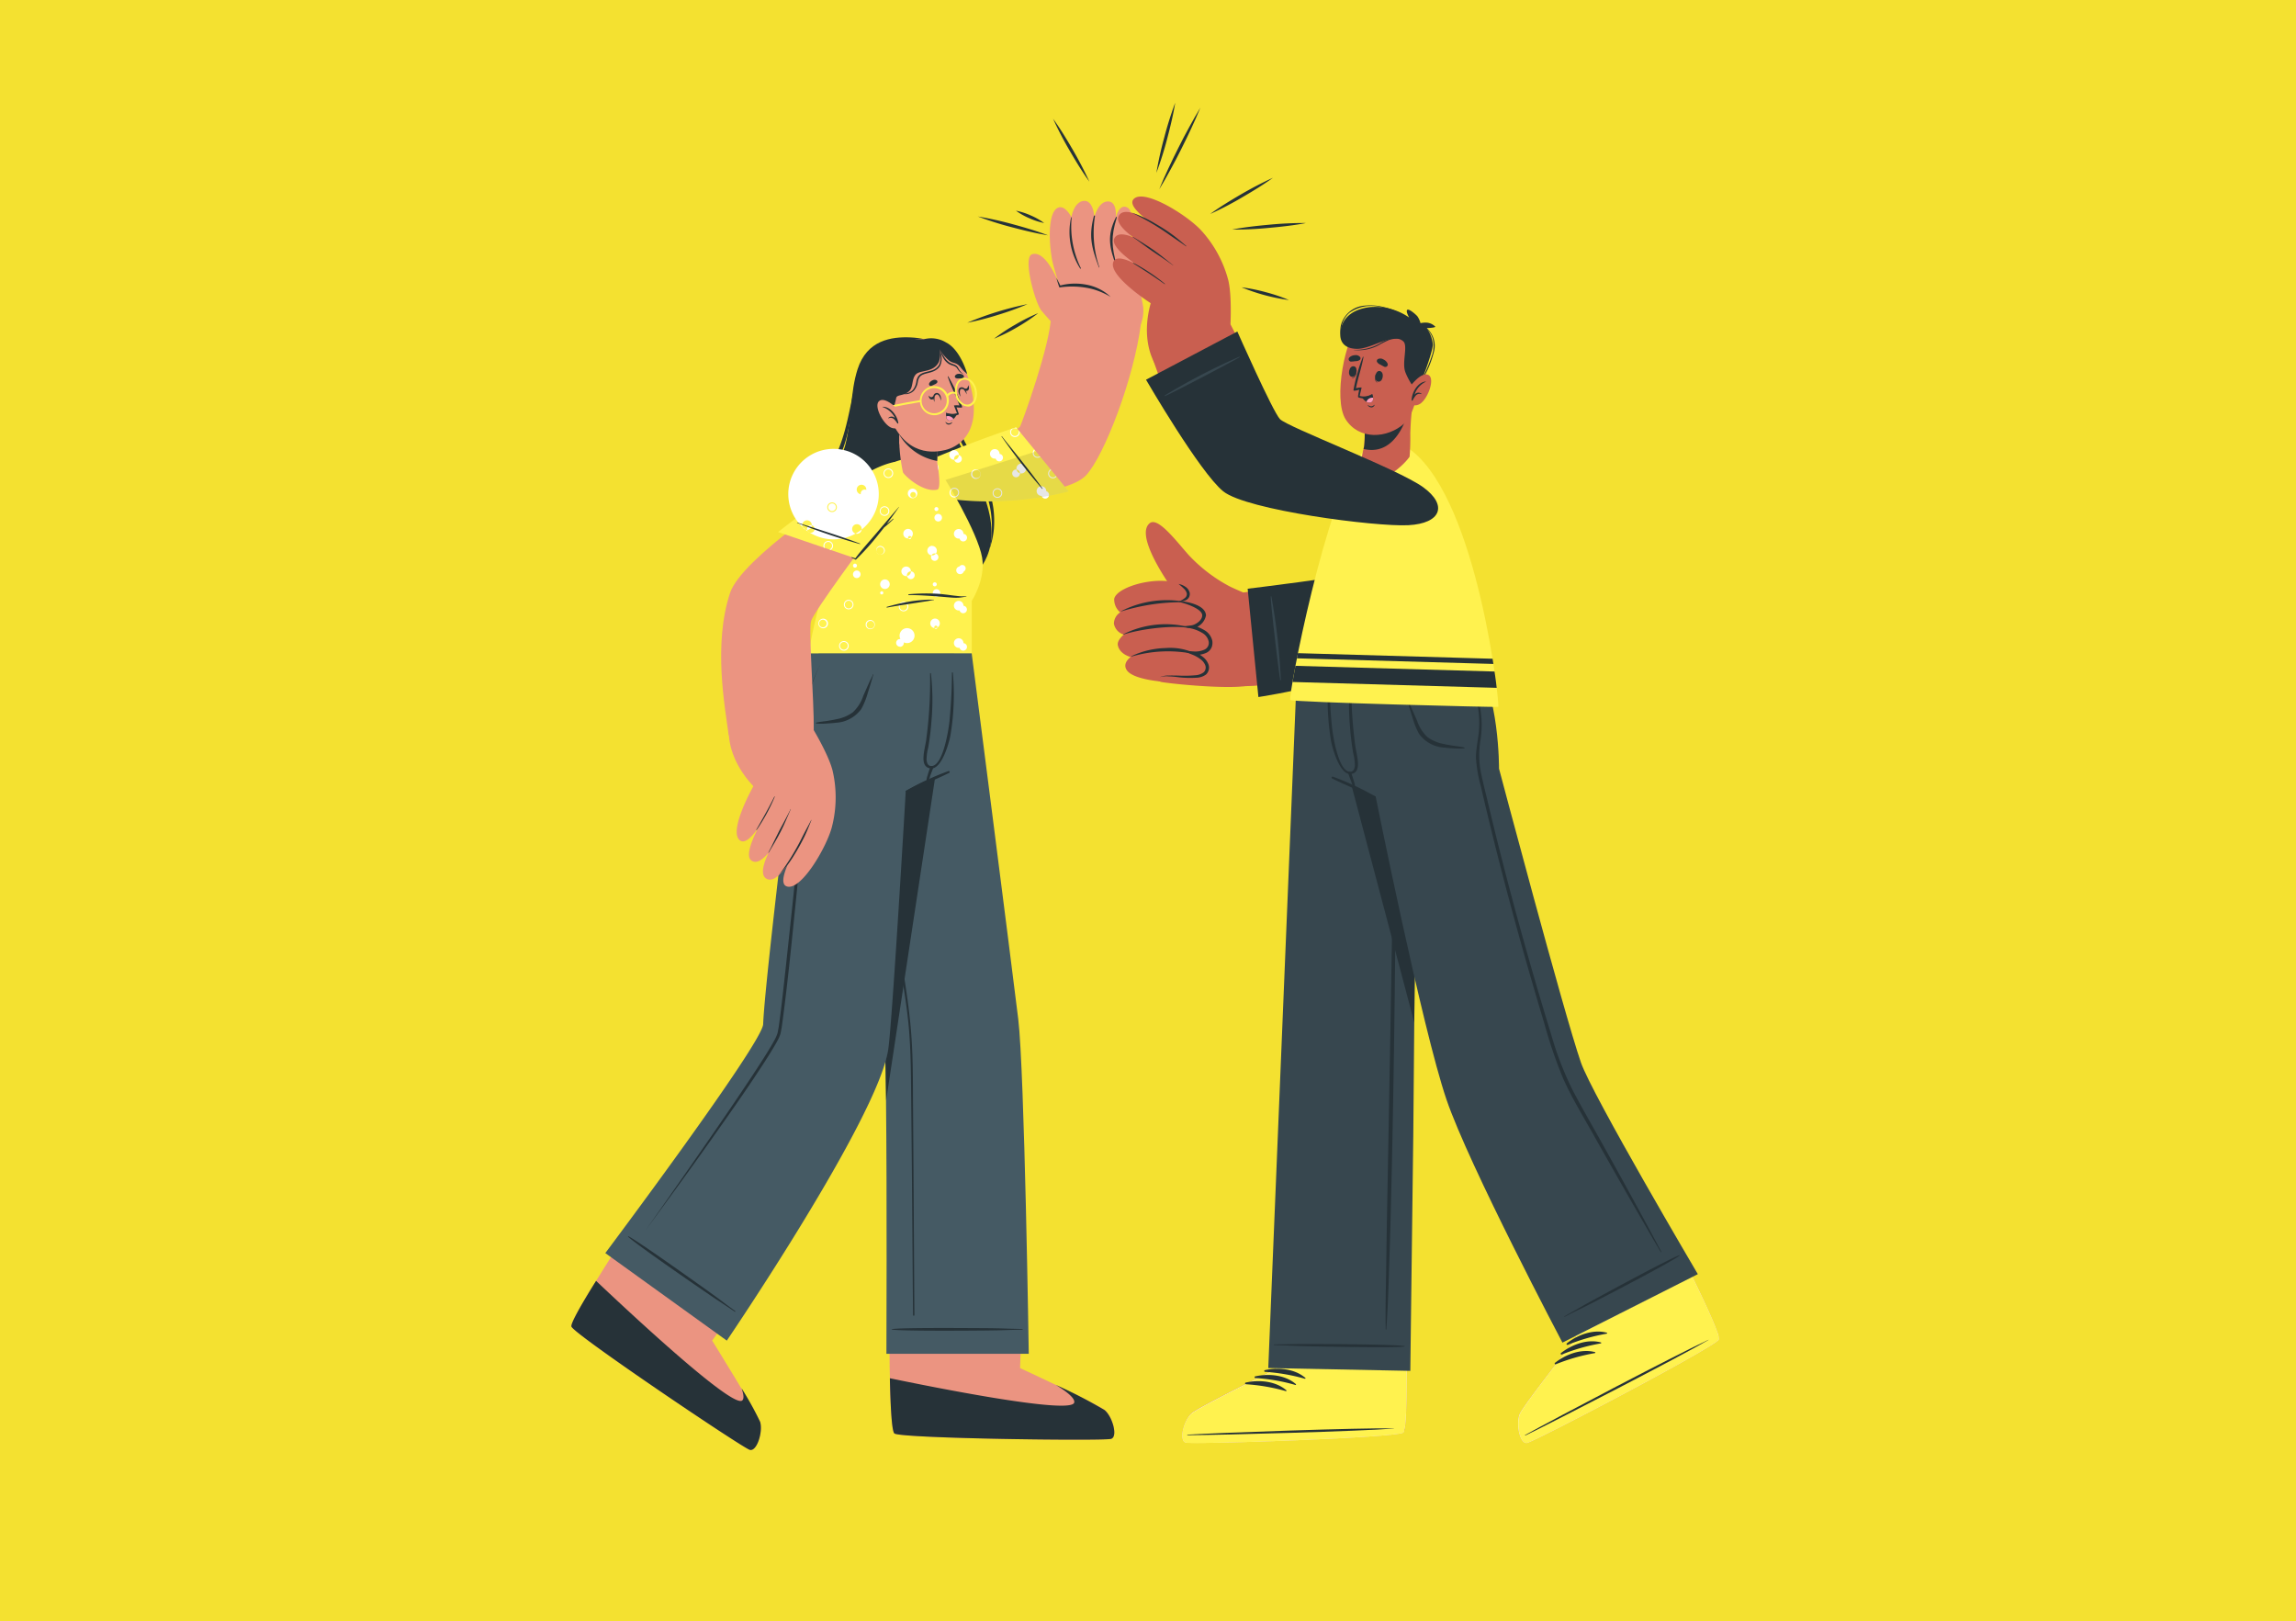 <svg xmlns="http://www.w3.org/2000/svg" width="405" height="286" viewBox="0 0 405 286">
    <defs>
        <style>
            .cls-2{fill:#eb9481}.cls-3{fill:#fff24f}.cls-4{fill:#263238}.cls-5{fill:#455a64}.cls-6{fill:#fff}.cls-8{fill:#ff9bbc}.cls-9{fill:#c95f50}.cls-10{fill:#37474f}
        </style>
    </defs>
    <g id="Group_280" transform="translate(-758 -1008)">
        <path id="skeleton-414543_1920" fill="#f4e130" d="M0 0H405V286H0z" transform="translate(758 1008)"/>
        <g id="High_five-cuate" transform="translate(787.298 993.471)">
            <g id="freepik--character-1--inject-593" transform="translate(71.489 49.963)">
                <path id="Path_1052" d="M211.6 428.22c-1.25.405-36.872-.056-38.216-.939-.517-.322-.75-5.521-.855-11.8v-.2c0-1.294-.044-2.627-.044-3.977v-.555c-.05-9.069.094-18.478.094-18.478l23.826.239-.716 18.328v.722l-.144 3.793v.389s13.557 6.276 14.929 7.4 2.373 4.684 1.126 5.078z" class="cls-2" transform="translate(-116.387 -209.854)"/>
                <path id="Path_1053" d="M223.53 438.8q-.144-.044-.15-.083z" class="cls-3" transform="translate(-139.022 -230.506)"/>
                <path id="Path_1054" d="M211.673 448.441c-1.25.4-36.872-.056-38.216-.939-.461-.289-.7-4.443-.816-9.753 6.526 1.361 31.824 6.476 32.512 4.315.272-.85-1.888-2.322-3.26-3.149a84.449 84.449 0 0 1 8.614 4.443c1.36 1.096 2.415 4.683 1.166 5.083z" class="cls-4" transform="translate(-116.462 -230.075)"/>
                <path id="Path_1055" d="M159.48 207.5s5.348 60.193 6.22 64.786c.2 1.05.328 6.737.411 14.051.183 15.951.072 44.731.072 44.731h25.109s-.744-49.863-1.855-59.038-8.214-64.531-8.214-64.531z" class="cls-5" transform="translate(-110.611 -127.703)"/>
                <path id="Path_1056" d="M196.26 421.968c-3.915-.078-2.777-.111-6.709-.15-1.922 0-14.523-.128-16.312.172a.039.039 0 0 0 0 .078c1.794.294 14.39.189 16.312.167 3.915-.039 2.777-.067 6.709-.15.072 0 .072-.111 0-.117z" class="cls-4" transform="translate(-116.711 -222.98)"/>
                <path id="Path_1057" d="M173.5 300.446l-.078-10.924c-.028-3.527 0-7.059-.189-10.586-.339-7.131-1.788-14.151-2.821-21.2s-1.888-14.14-2.666-21.232c-.872-7.959-1.666-15.923-2.46-23.882 0-.056-.089-.056-.083 0 1.183 14.212 2.5 28.425 4.471 42.554q.733 5.276 1.605 10.552c.583 3.543 1.166 7.092 1.45 10.675s.317 7.026.35 10.552l.111 10.919c.078 8.086.156 20.549.233 28.614a.122.122 0 1 0 .244 0c-.059-7.259-.114-18.828-.167-26.042z" class="cls-4" transform="translate(-113.154 -129.959)"/>
                <path id="Path_1058" d="M150 207.5s10.641 60.193 11.513 64.786c.2 1.05.328 6.737.411 14.051l11.958-78.837z" class="cls-4" transform="translate(-106.396 -127.703)"/>
                <path id="Path_1059" d="M102.964 419.306c-1.266-.35-30.813-20.255-31.457-21.727-.25-.555 2.4-5.026 5.754-10.341l.106-.167q1.033-1.666 2.144-3.332c.106-.156.205-.311.3-.472 4.932-7.614 10.208-15.406 10.208-15.406l19.8 13.257-10.632 14.922-.417.589-2.222 3.094-.222.317s7.9 12.68 8.436 14.373-.537 5.243-1.798 4.893z" class="cls-2" transform="translate(-71.49 -199.001)"/>
                <path id="Path_1060" d="M122.767 435.113c-.056-.067-.083-.111-.078-.133z" class="cls-3" transform="translate(-94.253 -228.843)"/>
                <path id="Path_1061" d="M102.958 436.628c-1.266-.344-30.807-20.255-31.452-21.727-.217-.472 1.666-3.81 4.338-8.081 4.115 3.888 24.009 22.643 25.781 21.1.378-.322.222-1.2-.117-2.155a57.712 57.712 0 0 1 3.277 5.92c.528 1.715-.561 5.293-1.827 4.943z" class="cls-4" transform="translate(-71.489 -216.323)"/>
                <path id="Path_1062" d="M103.7 328.723l-21.43-15.439s27.714-36.989 27.842-40.371c.189-5.032 2.6-25.792 4.626-42.6 0 0-3.843-9.1 3.332-22.849h28.825s-1.911 13.074-5.221 21.4a38.515 38.515 0 0 0-6.409 2.927s-2.383 41.027-3.1 45.647c-1.898 12.203-28.465 51.285-28.465 51.285z" class="cls-5" transform="translate(-76.283 -127.685)"/>
                <path id="Path_1063" d="M108.383 405.852c-3.16-2.316-2.222-1.7-5.409-3.977-1.561-1.111-11.819-8.436-13.451-9.225-.039 0-.078.039-.05.067 1.3 1.272 11.663 8.414 13.263 9.5 3.232 2.222 2.327 1.55 5.554 3.732a.067.067 0 1 0 .094-.094z" class="cls-4" transform="translate(-79.481 -210.023)"/>
                <path id="Path_1064" d="M149.169 222.719c.65-.167 1.355-.217 2.022-.322.555-.089 1.077-.183 1.611-.3a7.064 7.064 0 0 0 2.838-1.194 6.848 6.848 0 0 0 1.844-2.866c.261-.622.555-1.239.816-1.855.133-.3.267-.6.405-.9a8.962 8.962 0 0 0 .505-1.072c0-.056.106 0 .083 0a7.661 7.661 0 0 0-.228.772c-.094.305-.178.605-.272.905-.167.555-.328 1.072-.5 1.605a13.017 13.017 0 0 1-1.139 2.81 5.913 5.913 0 0 1-4.515 2.427c-.505.067-1.016.1-1.527.128a10.633 10.633 0 0 1-1.927 0 .089.089 0 0 1-.017-.139z" class="cls-4" transform="translate(-106.015 -130.676)"/>
                <path id="Path_1065" d="M185.156 244.918a47.947 47.947 0 0 0-7.5 3.493c-.094.056-.033.2.067.156 2.533-1.083 5.11-2.122 7.576-3.332a.173.173 0 1 0-.139-.317z" class="cls-4" transform="translate(-118.67 -144.333)"/>
                <path id="Path_1066" d="M188.5 213.642c0-.089-.161-.106-.161 0 0 3-.172 5.637-.422 8.442-.122 1.305-1.166 8.5-3.427 7.975-.378-.089-.555-.461-.628-1.027a8.886 8.886 0 0 1 .3-2.222c.25-1.505.45-3.016.555-4.538a41.155 41.155 0 0 0-.089-8.514.072.072 0 1 0-.144 0 78.453 78.453 0 0 1-.689 11.752c-.283 1.866-1.227 4.687.733 5s3.282-4.443 3.527-5.721a43.215 43.215 0 0 0 .445-11.147z" class="cls-4" transform="translate(-121.211 -130.401)"/>
                <path id="Path_1067" d="M184.966 243.476a11.735 11.735 0 0 0-.505 1.488 3.333 3.333 0 0 0-.211 1.227c0 .078.111.089.156.033a4.11 4.11 0 0 0 .522-1.194c.172-.461.355-.916.517-1.383a.255.255 0 0 0-.478-.172z" class="cls-4" transform="translate(-121.624 -143.635)"/>
                <path id="Path_1068" d="M125.951 211a32.4 32.4 0 0 0-1.916 4.965 33.945 33.945 0 0 0-1.111 5.193 27.159 27.159 0 0 0-.211 5.287 22.887 22.887 0 0 0 .922 5.2v.067q-.961 10.78-2.049 21.538c-.733 7.181-1.422 14.351-2.41 21.51-.056.45-.161.905-.239 1.355a6.51 6.51 0 0 1-.555 1.294c-.433.805-.911 1.572-1.383 2.344-.961 1.533-1.955 3.038-2.955 4.538-2.011 3-4.082 5.948-6.159 8.886-4.149 5.9-8.4 11.73-12.674 17.539q6.243-8.842 12.374-17.745 3.066-4.443 6.065-8.953c.994-1.505 1.977-3.01 2.927-4.538.467-.766.939-1.533 1.355-2.322a5.715 5.715 0 0 0 .489-1.177c.078-.439.172-.855.228-1.311.494-3.554.866-7.148 1.261-10.73l1.15-10.752 2.222-21.521v.072a23.132 23.132 0 0 1-.883-5.287 26.008 26.008 0 0 1 .305-5.337 34.6 34.6 0 0 1 1.233-5.193 33.084 33.084 0 0 1 2.014-4.922z" class="cls-4" transform="translate(-82.036 -129.259)"/>
                <path id="Path_1069" d="M174.012 111.35c-1.427-2.683-4.671-4.021-8.1-4.177s-7.731.483-9.375 5.615c-1.338 4.165-.977 8.625-2.16 13.329s-9.6 14.9-2 22.671c6.82 6.976 24.3 6.259 27.358-4.01 2.421-8.148-5.948-18.217-6.226-21.738s2.075-8.752.503-11.69z" class="cls-4" transform="translate(-106.054 -83.088)"/>
                <path id="Path_1070" d="M194.035 123.72a18.094 18.094 0 0 0-.267 7.314 6.848 6.848 0 0 0 .633 1.805c.283.555.594 1.111.9 1.666.633 1.111 1.261 2.166 1.827 3.266a24.614 24.614 0 0 1 2.494 6.87 18.367 18.367 0 0 1-.111 7.22 15.628 15.628 0 0 0 .766-3.571 17.513 17.513 0 0 0-.106-3.693 21.927 21.927 0 0 0-2.388-7.081c-.555-1.111-1.227-2.222-1.872-3.282a12.446 12.446 0 0 1-1.583-3.277 15.2 15.2 0 0 1-.433-3.582 28.372 28.372 0 0 1 .14-3.655z" class="cls-4" transform="translate(-125.744 -90.453)"/>
                <path id="Path_1071" d="M155.2 123.81c-.528 2.416-.961 4.854-1.616 7.22a29.191 29.191 0 0 1-1.183 3.482c-.472 1.111-1.111 2.183-1.711 3.282s-1.155 2.222-1.666 3.377a20.059 20.059 0 0 0-1.111 3.582 12.729 12.729 0 0 0-.172 3.76 9.2 9.2 0 0 0 1.355 3.549 9.758 9.758 0 0 1-1-3.571 12.418 12.418 0 0 1 .367-3.621 30.5 30.5 0 0 1 2.894-6.759c.555-1.111 1.222-2.172 1.7-3.332a22.958 22.958 0 0 0 1.083-3.588 58.015 58.015 0 0 0 1.06-7.381z" class="cls-4" transform="translate(-105.36 -90.493)"/>
                <path id="Path_1072" d="M186.3 131.374c10.086 1.005 21.588-.661 24.337-3.577 3.188-3.377 8.5-17.167 9.7-26.831.261-2.116-15.829-2.882-15.856-1.388-.089 5.137-5.093 18.833-5.454 19.566-.417.839-8.02 3.793-13.213 5.215-8.181 2.241-6.659 6.304.486 7.015z" class="cls-2" transform="translate(-119.861 -79.374)"/>
                <path id="Path_1073" d="M206.721 147.04l-9.286-11.33s-7.353 2.421-14.734 5.554-5.182 6.2 4.837 7.292a56.484 56.484 0 0 0 19.183-1.516z" class="cls-3" transform="translate(-118.992 -95.784)"/>
                <path id="Path_1074" d="M189.3 146.43a.844.844 0 1 0 .844.844.844.844 0 0 0-.844-.844zm0 1.522a.678.678 0 1 1 .678-.678.678.678 0 0 1-.678.678zm7.609-1.433a.855.855 0 0 0-.85.85.844.844 0 0 0 .85.839.833.833 0 0 0 .839-.839.844.844 0 0 0-.839-.85zm0 1.527a.683.683 0 1 1 .678-.678.683.683 0 0 1-.678.678zm-3.682-4.854a.844.844 0 1 0 .708.833.844.844 0 0 0-.708-.833zm0 1.522a.721.721 0 1 1 .678-.678.678.678 0 0 1-.678.678zm7.026-1.666a.862.862 0 1 0 0-.022zm0 1.527a.683.683 0 1 1 .622-.68.683.683 0 0 1-.622.68zm4.415 1.583a.85.85 0 1 0 .85.85.855.855 0 0 0-.85-.85zm0 1.527a.667.667 0 1 0 0-.022zm2.538-3.332a.639.639 0 0 1-.511.244.683.683 0 0 1-.683-.678.672.672 0 0 1 .355-.594l-.111-.128a.844.844 0 1 0 1.061 1.288zm-10.636-4.737a.844.844 0 1 0 .708.833.844.844 0 0 0-.707-.833zm0 1.522a.656.656 0 1 0 0-.044zm7.775-.272a.65.65 0 0 1-.367.111.678.678 0 0 1-.489-1.15l-.106-.133a.855.855 0 0 0-.25.605.839.839 0 0 0 .844.839.8.8 0 0 0 .467-.144zm-3.521-4.288l-.239-.289a.7.7 0 0 1 .083.328.683.683 0 1 1-.678-.683.661.661 0 0 1 .444.172l-.25-.305-.85.283a.827.827 0 0 0-.194.555.85.85 0 0 0 .85.844.839.839 0 0 0 .839-.844.072.072 0 0 0 0-.106zm-11.562 3.222a.8.8 0 0 0-.328.067.855.855 0 0 0-.522.783.844.844 0 0 0 .85.839.833.833 0 0 0 .839-.839.844.844 0 0 0-.839-.85zm0 1.527a.682.682 0 1 1 0 .006zm-3.888 1.694a.589.589 0 1 1-.028.006zm0 1.527a1.506 1.506 0 1 0-.028.006z" class="cls-6" transform="translate(-121.749 -95.824)"/>
                <path id="Path_1075" d="M215.269 147.825a105.264 105.264 0 0 1-7.159-9.225c0-.033.039-.072.067-.033.555.778 4.649 5.659 7.165 9.219.038.039-.029.073-.073.039z" class="cls-4" transform="translate(-132.233 -97.047)"/>
                <path id="Path_1076" d="M202.092 143.42l5.776 7.048a56.483 56.483 0 0 1-19.183 1.505c-3.666-.4-6.281-1.066-7.775-1.9z" opacity="0.1" transform="translate(-120.139 -99.212)"/>
                <path id="Path_1077" d="M227.894 86.864c-.622-1.588-3.7-10.552-4.082-12.774-.694-4.06-.517-8.409 1.077-9.069 1.272-.522 2.355 1.666 2.355 1.666s.45-2.727 2.188-2.86 1.855 2.871 1.855 2.871.666-2.777 2.41-2.777 1.366 2.977 1.366 2.977.494-2.555 1.933-1.961c1.733.716.294 5.332.644 7.775a87.065 87.065 0 0 1 2.266 9.825 6.559 6.559 0 0 1-.622 3.5z" class="cls-2" transform="translate(-139.042 -63.822)"/>
                <path id="Path_1078" d="M243.748 69.045c-1.044 3.393-.916 5.06 0 8.442 0 .067-.078.106-.1.039-1.194-3.227-1.666-5.293-.056-8.542.073-.161.208-.1.156.061z" class="cls-4" transform="translate(-147.549 -66.075)"/>
                <path id="Path_1079" d="M237.246 68.581a18.849 18.849 0 0 0 .778 9.008c0 .05-.067.078-.083 0-1.261-3.388-1.844-5.421-.883-9.031.042-.132.21-.144.188.023z" class="cls-4" transform="translate(-144.89 -65.883)"/>
                <path id="Path_1080" d="M230.076 69.148a16.8 16.8 0 0 0 1.638 8.842.067.067 0 0 1-.117.061 11.9 11.9 0 0 1-1.633-8.886c.036-.233.117-.245.112-.017z" class="cls-4" transform="translate(-141.841 -66.117)"/>
                <path id="Path_1081" d="M223.343 95.208a43.306 43.306 0 0 1-4.443-4.632c-1.15-1.633-3.232-9.314-1.594-9.858 2.1-.7 4.177 3.5 4.921 5.687 0 0 4.876-1.622 7.015 1.066s-5.899 7.737-5.899 7.737z" class="cls-2" transform="translate(-136.052 -71.3)"/>
                <path id="Path_1082" d="M225.52 88.24c.272.489.517.989.761 1.488l-.178-.094a9.808 9.808 0 0 1 2.372-.361 10.83 10.83 0 0 1 2.394.194 8.481 8.481 0 0 1 2.277.772 7.737 7.737 0 0 1 1.944 1.372 13.291 13.291 0 0 0-2.083-1.011 11.368 11.368 0 0 0-2.222-.6 15 15 0 0 0-4.593-.067h-.144l-.039-.117c-.178-.504-.345-1.037-.489-1.576z" class="cls-4" transform="translate(-139.973 -74.679)"/>
                <path id="Path_1083" d="M175.6 170.746V180h-28.81s4.015-23.393 11.98-31.441c3.988-4.027 8.475-3.554 11.241-.555.7.761 6.665 10.708 7.409 15.112.644 3.884-1.82 7.63-1.82 7.63z" class="cls-3" transform="translate(-104.969 -100.202)"/>
                <path id="Path_1084" d="M160.844 162.436a.769.769 0 1 0 .822.85.85.85 0 0 0-.822-.85zm0 1.527a.683.683 0 1 1 .678-.678.683.683 0 0 1-.678.678zm9.125-15.184a.844.844 0 1 0 .844.85.844.844 0 0 0-.844-.85zm0 1.527a.683.683 0 1 1 .683-.678.683.683 0 0 1-.683.678zm-3.549 2.044a.844.844 0 1 0 .844.372.844.844 0 0 0-.844-.372zm0 1.522a.5.5 0 1 1 .022.011zm-15.7 21.4a.85.85 0 1 0 .793.4.85.85 0 0 0-.788-.401zm0 1.527a.672.672 0 1 1 .022 0zm8.359-1.294a.811.811 0 1 0 .022 0zm0 1.522a.683.683 0 1 1 .643-.321.683.683 0 0 1-.643.321zm-7.8-8.7l-.05.156a.666.666 0 0 1 .383.611.683.683 0 0 1-.678.683.139.139 0 0 1-.067 0l-.044.161a.417.417 0 0 0 .117 0 .844.844 0 0 0 .844-.844.833.833 0 0 0-.498-.771zm4.765-2.394a.353.353 0 1 0 0-.028zm0 1.527a.669.669 0 1 0 0-.028zm18.783 4.687a.844.844 0 1 0 .708.833.844.844 0 0 0-.701-.836zm0 1.522a.658.658 0 1 0 0-.028zm0 5.071a.844.844 0 1 0 .708.833.844.844 0 0 0-.708-.833zm0 1.527a.664.664 0 1 0 0-.028zm-4.71-11.041a.354.354 0 1 0 0-.028zm0 1.527a.664.664 0 1 0 0-.028zm3.938-17.028h-.133a.678.678 0 0 1-.505-1.111c-.028-.056-.061-.106-.089-.155a.855.855 0 0 0-.25.605.839.839 0 0 0 .844.844.684.684 0 0 0 .217-.033zm-3.643 2.222a.351.351 0 1 0 0-.017zm0 1.522a.668.668 0 1 0 0-.017zm4.415 2a.844.844 0 1 0 .708.833.844.844 0 0 0-.701-.832zm0 1.522a.669.669 0 1 0 0-.017zm-9.064-1.555a.844.844 0 1 0 .844.844.844.844 0 0 0-.844-.844zm0 1.522a.282.282 0 1 1 0 .017zm-3.488-12.219a.831.831 0 1 1 0 .039zm0 1.527a.284.284 0 1 1 0 .039zm-.678 5.143a.831.831 0 1 1 0 .039zm0 1.527a.284.284 0 1 1 0 .039zm8.786 18.328a.844.844 0 1 0 .844.372.844.844 0 0 0-.844-.372zm0 1.522a.286.286 0 1 1 0 .011zm-9.547-7.6a.844.844 0 1 1 0 .011zm0 1.527a.282.282 0 1 1 0 .011zm4.726-4.626a.844.844 0 1 0 .708.833.844.844 0 0 0-.7-.835zm0 1.522a.683.683 0 1 1 0 .011zm9.442-1.716a.6.6 0 1 1-.017.011zm0 1.527a.683.683 0 1 1 .622-.68.683.683 0 0 1-.614.678zm-5-5a.855.855 0 0 0-.85.85.844.844 0 0 0 .85.839.833.833 0 0 0 .839-.839.844.844 0 0 0-.855-.833zm0 1.527a.656.656 0 1 1-.017.017zm-13.257-5.354a.591.591 0 1 1-.017.017zm0 1.522a.693.693 0 1 1 .011 0zm1.483-7.87l-.133.183a.273.273 0 0 1 0 .067.678.678 0 0 1-.472.644c-.044.061-.083.128-.122.189a.833.833 0 0 0 .761-.833.738.738 0 0 0-.05-.233zm6.109 26.448a1.319 1.319 0 1 1 .006.017zm0 1.527a.68.68 0 1 1 0-1.361.672.672 0 0 1 .678.678.683.683 0 0 1-.672.7zm.622-7.92a.839.839 0 1 0 .6.244.844.844 0 0 0-.591-.244zm0 1.522a.683.683 0 1 1 .678-.683.683.683 0 0 1-.678.683zm-10.525 5.4a.85.85 0 1 0 .79.523.844.844 0 0 0-.78-.52zm0 1.522a.683.683 0 1 1 .683-.683.683.683 0 0 1-.683.683zm.844-8.8a.844.844 0 1 0 .85.844.844.844 0 0 0-.84-.838zm0 1.527a.683.683 0 1 1 .635-.418.689.689 0 0 1-.635.418z" class="cls-6" transform="translate(-106.371 -101.578)"/>
                <path id="Path_1085" d="M178.571 188.645a34.567 34.567 0 0 1 5.087-.089c.839.061 1.666.161 2.51.278.417.056.833.1 1.25.144a5.22 5.22 0 0 0 1.316 0c.039 0 .05.056 0 .061a8.327 8.327 0 0 1-1.227.2 8.811 8.811 0 0 1-1.211 0c-.855-.056-1.705-.144-2.56-.205-1.722-.128-3.443-.25-5.176-.25-.067-.006-.073-.133.011-.139z" class="cls-4" transform="translate(-119.071 -119.256)"/>
                <path id="Path_1086" d="M171.655 191.746a36.752 36.752 0 0 1 4.093-.95c.689-.117 1.383-.194 2.083-.25l1-.067h1.111a.031.031 0 0 1 0 .061c-.344.033-.683.122-1.027.178l-1.039.161c-.689.106-1.377.222-2.066.322-1.388.206-2.777.422-4.138.672-.072.007-.084-.11-.017-.127z" class="cls-4" transform="translate(-116.004 -120.136)"/>
                <path id="Path_1087" d="M144.016 150.251c-3.438 2.077-21.366 13.885-23.382 19.944-3 9.02-.922 20.061-.272 24.931.289 2.127 15 1.466 15.029-.828.072-4.9-.955-17.506-.467-19.144s9.442-13.884 14.076-19.772c6.224-7.908 3.386-10.182-4.984-5.131z" class="cls-2" transform="translate(-92.637 -101.056)"/>
                <path id="Path_1088" d="M135.84 229.474s3.121 5 3.943 8.136a20.821 20.821 0 0 1-.094 9.964c-.889 3.527-5.487 11.441-8 10.514-2.272-.844 2.86-8.708 2.86-8.708s-3.888 8.886-6.437 7.348S132 246.441 132 246.441s-4.2 9.014-6.581 7.042c-1.8-1.494 3.588-9.769 3.588-9.769s-3.66 7.72-5.554 6.265c-2.116-1.605 2.377-9.558 2.377-9.558-4.249-4.521-4.76-9.208-4.088-11.391.169-.667 14.098.444 14.098.444z" class="cls-2" transform="translate(-93.724 -137.181)"/>
                <path id="Path_1089" d="M143.155 260.445c-.417 1.061-.833 2.133-1.344 3.149s-1.061 2.016-1.666 2.982a19.06 19.06 0 0 1-2.7 3.527 41.8 41.8 0 0 0 4.093-6.665c.511-1.022 1.072-2 1.583-3.016.006-.022.045.001.034.023z" class="cls-4" transform="translate(-100.812 -151.229)"/>
                <path id="Path_1090" d="M138.009 256.987c-.594 1.327-1.111 2.666-1.783 3.965s-1.377 2.471-2.116 3.716c-.056.094-.089.033-.033-.067.683-1.272 1.216-2.5 1.888-3.788s1.394-2.544 2.016-3.843c.006.017.039.017.028.017z" class="cls-4" transform="translate(-99.304 -149.698)"/>
                <path id="Path_1091" d="M133.48 253.036a32.379 32.379 0 0 1-3.193 5.859c-.061.094-.094 0-.039-.089 1.111-1.927 1.977-3.432 3.16-5.8.022-.006.092-.006.072.03z" class="cls-4" transform="translate(-97.601 -147.935)"/>
                <path id="Path_1092" d="M137.15 158.97l13.513 4.6s4.4-4.882 9.1-11.38-.694-6.865-5.887-4.188a108.732 108.732 0 0 0-16.726 10.968z" class="cls-3" transform="translate(-100.683 -100.556)"/>
                <path id="Path_1093" d="M149.4 161.6a.855.855 0 0 0-.85.85.811.811 0 0 0 .061.305l.228.078a.655.655 0 0 1-.122-.383.68.68 0 1 1 .883.644l.228.078a.828.828 0 0 0 .417-.722.85.85 0 0 0-.845-.85zm.672-6.8a.85.85 0 1 0 .85.85.85.85 0 0 0-.85-.85zm0 1.527a.678.678 0 1 1 .483-.2.683.683 0 0 1-.485.197zm13.3-3.382c.083-.117.161-.233.233-.344a.75.75 0 0 0-.233.344zM160 148.81a.844.844 0 1 0 .85.85.844.844 0 0 0-.85-.85zm0 1.527a.683.683 0 1 1 .678-.678.683.683 0 0 1-.678.678zm-.678 5.143a.844.844 0 1 0 .85.85.844.844 0 0 0-.85-.85zm0 1.527a.683.683 0 1 1 .678-.678.683.683 0 0 1-.678.678zm-13.663.95a.855.855 0 0 0-.85.85.844.844 0 1 0 .85-.85zm0 1.527a.669.669 0 1 0 0-.017zm8.8-.844a.844.844 0 1 0 .844.828.844.844 0 0 0-.846-.828zm0 1.522a7.98 7.98 0 1 1 .028-.017zm.672-8.47a.844.844 0 1 0 .844.372.844.844 0 0 0-.844-.372zm0 1.527a.69.69 0 1 1 0 .006z" class="cls-6" transform="translate(-104.089 -101.609)"/>
                <path id="Path_1094" d="M154.233 169.763a106.73 106.73 0 0 1-11.058-3.738c-.044 0 0-.083.039-.067.878.35 7 2.149 11.058 3.732.05.017.011.084-.039.073z" class="cls-4" transform="translate(-103.354 -109.232)"/>
                <path id="Path_1095" d="M167.811 163.077c-.322.255-.633.522-.955.778l-.211.172c.75-.983 1.477-1.988 2.177-3 0 0 0-.05-.039 0-1.289 1.511-2.594 3.016-3.888 4.543s-2.6 2.932-3.771 4.5l-.628-.194a.05.05 0 0 0-.033.094l.661.328a.1.1 0 0 0 .111 0 43.713 43.713 0 0 0 3.954-4.4c.344-.417.683-.844 1.016-1.272l.078-.061.322-.267c.428-.355.828-.733 1.216-1.111.046-.093.018-.132-.01-.11z" class="cls-4" transform="translate(-111.033 -107.029)"/>
                <path id="Path_1096" d="M176.181 142.233c.228.555 3.543 3.654 6.059 3.066.822-.189 0-4.71 0-4.71v-.35l.189-4.871-6.131-2.516-.878-.322s.033 1.333.094 3v1.261a3.143 3.143 0 0 0 .033.583c.033.2 0 .4.039.6a30.656 30.656 0 0 0 .595 4.259z" class="cls-2" transform="translate(-117.698 -94.371)"/>
                <path id="Path_1097" d="M175.492 135.529a9.769 9.769 0 0 0 6.737 4.715l.189-4.871-6.12-2.521-.878-.322s.011 1.333.072 2.999z" class="cls-4" transform="translate(-117.698 -94.371)"/>
                <path id="Path_1098" d="M185.9 116.369c1.961 8.331-2.777 10.447-4.6 10.869-1.627.383-7.22 1.477-10.041-6.6s.433-11.63 4.121-12.7 8.555.106 10.52 8.431z" class="cls-2" transform="translate(-115.372 -83.286)"/>
                <path id="Path_1099" d="M194.585 119.553a5.211 5.211 0 0 1-.589 0 .911.911 0 0 1-.605-.1.3.3 0 0 1-.083-.361.761.761 0 0 1 .683-.344 1.144 1.144 0 0 1 .766.222.328.328 0 0 1-.172.583z" class="cls-4" transform="translate(-125.638 -88.241)"/>
                <path id="Path_1100" d="M185.479 121.718a4.66 4.66 0 0 0 .555-.25.966.966 0 0 0 .5-.361.311.311 0 0 0-.089-.361.755.755 0 0 0-.766 0 1.077 1.077 0 0 0-.583.555.322.322 0 0 0 .383.417z" class="cls-4" transform="translate(-121.993 -89.085)"/>
                <path id="Path_1101" d="M185.922 126.037a.745.745 0 0 1-.117.167.372.372 0 0 1-.3.122c-.344 0-.516-.35-.555-.7.156.167.339.333.555.289a.728.728 0 0 0 .328-.272 1.754 1.754 0 0 0 .089.394z" class="cls-4" transform="translate(-121.935 -91.293)"/>
                <path id="Path_1102" d="M186.428 125.613a.85.85 0 0 1 .1-.467.639.639 0 0 1 .411-.305.589.589 0 0 1 .505.139 1.044 1.044 0 0 1 .261.389 2.188 2.188 0 0 1 .078.272 1.266 1.266 0 0 1 0 .555 1.667 1.667 0 0 0-.111-.405 2.223 2.223 0 0 0-.161-.35c-.128-.228-.317-.4-.505-.344a.54.54 0 0 0-.35.5 4.044 4.044 0 0 0 0 .816 1.833 1.833 0 0 1-.228-.8z" class="cls-4" transform="translate(-122.592 -90.947)"/>
                <path id="Path_1103" d="M196.348 123.306a.733.733 0 0 0 .194.083.383.383 0 0 0 .317-.05c.289-.189.255-.555.117-.9h-.033c-.044.222-.111.467-.305.555a.7.7 0 0 1-.417-.061 1.805 1.805 0 0 1 .127.373z" class="cls-4" transform="translate(-126.946 -89.884)"/>
                <path id="Path_1104" d="M195.633 123.443a.844.844 0 0 0-.328-.344.65.65 0 0 0-.511-.044.555.555 0 0 0-.355.383 1.028 1.028 0 0 0 0 .467 1.527 1.527 0 0 0 .078.272 1.344 1.344 0 0 0 .305.494 1.861 1.861 0 0 1-.117-.405 2.314 2.314 0 0 1-.044-.383c0-.261.061-.505.255-.555a.539.539 0 0 1 .555.244 3.788 3.788 0 0 1 .411.705 1.783 1.783 0 0 0-.249-.834z" class="cls-4" transform="translate(-126.142 -90.143)"/>
                <path id="Path_1105" d="M190.357 134.057a.893.893 0 0 0 .555.255 1.561 1.561 0 0 0 .594-.25h.028a.778.778 0 0 1-.672.439.611.611 0 0 1-.555-.428c-.017-.01.028-.054.05-.016z" class="cls-4" transform="translate(-124.316 -95.043)"/>
                <path id="Path_1106" d="M192.341 125.006s.317.816.411 1.216c0 .039-.089.078-.222.117a1.955 1.955 0 0 1-2.01-.278.044.044 0 0 1 .05-.072 2.932 2.932 0 0 0 1.849.094c0-.117-.555-1.388-.522-1.405a3.421 3.421 0 0 1 .955 0c-.605-1.727-1.483-3.332-2.055-5.076 0-.061.067-.1.094-.05a29.557 29.557 0 0 1 2.449 5.371c.072.221-.822.11-.999.083z" class="cls-4" transform="translate(-124.405 -88.59)"/>
                <path id="Path_1107" d="M192.437 131.243a2.377 2.377 0 0 1-.655 1.011 1.111 1.111 0 0 1-.6.25c-.489.039-.639-.361-.678-.739a2.349 2.349 0 0 1 0-.605 3.066 3.066 0 0 0 1.933.083z" class="cls-4" transform="translate(-124.396 -93.761)"/>
                <path id="Path_1108" d="M191.827 132.7a1.111 1.111 0 0 1-.6.25c-.489.039-.639-.361-.678-.739a1.111 1.111 0 0 1 1.277.489z" class="cls-8" transform="translate(-124.425 -94.207)"/>
                <path id="Path_1109" d="M180.056 109.388a3.8 3.8 0 0 1-.106 2.222c-.916 1.927-3.238 1.427-4.032 2.188s-.478 2.222-1.15 2.916c-.933.989-2.222.611-2.355 1.277s-.589 2.777-1.438 3.06-4.776-13.824 6.326-13.413a5.011 5.011 0 0 1 3.888.555c2.61 1.305 3.754 5.593 3.754 5.593s-.056-.056-.433-.389c-.555-.472-.75-.911-1.139-1.216-.622-.478-.961-.294-1.6-.761a7.3 7.3 0 0 1-1.716-2.033z" class="cls-4" transform="translate(-115.115 -83.23)"/>
                <path id="Path_1110" d="M181.921 109.82a7.368 7.368 0 0 1 .328 1.694 3.116 3.116 0 0 1-.233 1.666 2.288 2.288 0 0 1-1.272.994c-.555.194-1.111.255-1.666.483a1.733 1.733 0 0 0-.744.555 2.3 2.3 0 0 0-.322.855 3.06 3.06 0 0 1-.611 1.533 1.927 1.927 0 0 1-1.488.633 4.093 4.093 0 0 0-1.722.089 4.077 4.077 0 0 1 1.716.044 2.1 2.1 0 0 0 1.666-.616 3.121 3.121 0 0 0 .705-1.627 2 2 0 0 1 .294-.761 1.455 1.455 0 0 1 .633-.461c.511-.217 1.111-.283 1.666-.5a2.96 2.96 0 0 0 .789-.433 1.788 1.788 0 0 0 .583-.7 3.238 3.238 0 0 0 .178-1.755 7.26 7.26 0 0 0-.5-1.694z" class="cls-4" transform="translate(-117.151 -84.273)"/>
                <path id="Path_1111" d="M188.49 110.73a6.109 6.109 0 0 0 .555 1.527 2.849 2.849 0 0 0 1.111 1.222 4.9 4.9 0 0 0 .766.294 1.272 1.272 0 0 1 .6.4 4.015 4.015 0 0 0 .489.655 1.766 1.766 0 0 0 .705.405 1.982 1.982 0 0 1-.611-.5 4.206 4.206 0 0 1-.405-.678 1.394 1.394 0 0 0-.683-.522 5.22 5.22 0 0 1-.728-.294 3.038 3.038 0 0 1-1.061-1.111 12.167 12.167 0 0 1-.739-1.4z" class="cls-4" transform="translate(-123.509 -84.678)"/>
                <path id="Path_1112" d="M185.084 127.761a2.566 2.566 0 1 1 2.022-3.516 2.577 2.577 0 0 1-1.405 3.332 2.416 2.416 0 0 1-.617.184zm-.666-4.743a2.117 2.117 0 0 0-.555.144 2.222 2.222 0 1 0 .555-.144z" class="cls-3" transform="translate(-120.697 -89.979)"/>
                <path id="Path_1113" d="M195.611 125.077a2.368 2.368 0 0 1-2.222-2.138 3.116 3.116 0 0 1 .161-1.872 1.711 1.711 0 0 1 1.183-1.039 1.666 1.666 0 0 1 1.494.478 3.016 3.016 0 0 1 .905 1.666c.289 1.388-.311 2.688-1.339 2.91zm-.694-4.732h-.133a1.366 1.366 0 0 0-.933.844 2.666 2.666 0 0 0-.139 1.666c.255 1.2 1.144 2.033 1.994 1.849s1.327-1.3 1.072-2.5a2.727 2.727 0 0 0-.794-1.461 1.411 1.411 0 0 0-1.066-.4z" class="cls-3" transform="translate(-125.654 -88.8)"/>
                <path id="Path_1114" d="M190.778 125.325l-.278-.2a1.371 1.371 0 0 1 1.827-.555l-.183.289c-.672-.459-1.316.422-1.366.466z" class="cls-3" transform="translate(-124.403 -90.748)"/>
                <path id="Path_1115" d="M171.163 130.049l-.333-.072c.033-.156.361-1.533 1.072-1.849s5.221-1.044 5.415-1.077l.056.339c-1.311.217-4.821.822-5.332 1.05s-.794 1.231-.878 1.609z" class="cls-3" transform="translate(-115.657 -91.934)"/>
                <path id="Path_1116" d="M172.35 128.772s-2.222-2.377-3.332-1.544.844 4.443 2.327 4.782a1.45 1.45 0 0 0 1.811-1.05z" class="cls-2" transform="translate(-114.706 -91.935)"/>
                <path id="Path_1117" d="M170.32 129.218v.039a3.81 3.81 0 0 1 2.222 1.994.8.8 0 0 0-1.216-.044s0 .056.039.05a.872.872 0 0 1 1.011.167 4.031 4.031 0 0 1 .555.716c.061.078.211 0 .167-.089-.179-1.289-1.406-2.905-2.778-2.833z" class="cls-4" transform="translate(-115.431 -92.897)"/>
            </g>
            <g id="freepik--character-2--inject-593" transform="translate(167.001 49.196)">
                <path id="Path_1118" d="M305.115 391.42v23.443c0 4.482-.039 8.409-.261 10.436a.072.072 0 0 1 0 .033 3.054 3.054 0 0 1-.322 1.388h-.032c-1.327.911-37.122 2.133-38.383 1.755s-.289-4 1.061-5.16 14.857-7.775 14.857-7.775l.222-23.415z" class="cls-9" transform="translate(-253.276 -208.71)"/>
                <path id="Path_1119" d="M305.115 425v4.81c0 4.482-.039 8.409-.261 10.436a.072.072 0 0 1 0 .033 5.762 5.762 0 0 1-.322 1.388h-.032c-1.327.911-37.122 2.133-38.383 1.755s-.289-4 1.061-5.16 14.857-7.775 14.857-7.775l-.067-4.882z" class="cls-6" transform="translate(-253.276 -223.64)"/>
                <path id="Path_1120" d="M266.1 447.12c1.261.378 37.056-.85 38.388-1.761.511-.339.639-5.554.605-11.885v-.194l-23.1.555v.389s-13.49 6.6-14.851 7.775-2.305 4.744-1.042 5.121z" class="cls-3" transform="translate(-253.264 -227.321)"/>
                <path id="Path_1121" d="M267.147 454.774c6.026-.355 30.374-1.216 36.361-1.111.05 0 .05.033 0 .033-5.965.483-30.319 1.15-36.356 1.172-.127.006-.127-.083-.005-.094z" class="cls-4" transform="translate(-253.952 -236.38)"/>
                <path id="Path_1122" d="M291.65 434.994c2.36-.528 5.276-.261 7.148 1.366.072.067 0 .167-.094.144a33.828 33.828 0 0 0-7.031-1.216.15.15 0 0 1-.022-.294z" class="cls-4" transform="translate(-264.837 -227.974)"/>
                <path id="Path_1123" d="M288.608 436.956c2.36-.522 5.276-.261 7.148 1.372.072.061 0 .167-.094.144a33.115 33.115 0 0 0-7.031-1.216.15.15 0 1 1-.022-.3z" class="cls-4" transform="translate(-263.473 -228.848)"/>
                <path id="Path_1124" d="M285.589 438.924c2.36-.528 5.276-.261 7.148 1.366.072.067 0 .167-.094.144a33.52 33.52 0 0 0-7.031-1.211.15.15 0 1 1-.022-.3z" class="cls-4" transform="translate(-262.13 -229.721)"/>
                <path id="Path_1125" d="M318.406 293.648l-.006.261-.517 41.01-25.054-.5 5.143-125.029h21.166z" class="cls-10" transform="translate(-265.412 -127.777)"/>
                <path id="Path_1126" d="M294.667 426.945c3.915-.033 2.777-.078 6.7-.067 1.916 0 14.5.044 16.278.367a.039.039 0 1 1 0 .078c-1.794.272-14.368 0-16.284-.028-3.888-.089-2.777-.106-6.7-.233-.067-.017-.067-.117.006-.117z" class="cls-4" transform="translate(-266.204 -224.474)"/>
                <path id="Path_1127" d="M330.2 318.991q.072-5.621.183-11.241.211-11.247.411-22.482.417-22.371.722-44.731c.128-8.414.122-16.828.339-25.237h.039c.139 7.492.05 15 .039 22.488s-.044 15-.117 22.482c-.144 14.912-.35 29.824-.705 44.737-.1 4.2-.2 8.409-.344 12.613s-.239 8.414-.555 12.607a.05.05 0 0 1-.1 0c-.073-3.772.038-7.52.088-11.236z" class="cls-4" transform="translate(-281.977 -130.405)"/>
                <path id="Path_1128" d="M326.172 209.64l-.555 63.847-16.967-64.1h17.517z" class="cls-4" transform="translate(-272.445 -127.777)"/>
                <path id="Path_1129" d="M389.593 370.32l12.091 19.661c1.966 4.027 3.616 7.592 4.293 9.519a.044.044 0 0 1 0 .028 3.082 3.082 0 0 1 .311 1.388.352.352 0 0 1 0 .039c-.805 1.4-32.529 18.022-33.818 18.228s-1.994-3.482-1.277-5.11 10-13.429 10-13.429l-11.88-19.733z" class="cls-9" transform="translate(-299.416 -199.328)"/>
                <path id="Path_1130" d="M407.573 413.873a.039.039 0 0 1 0 .033c-.805 1.394-32.524 18.022-33.829 18.233s-1.994-3.488-1.283-5.115 10.025-13.424 10.025-13.424l-2.122-3.521c5.187-2.777 14.612-7.62 20.461-10.625 1.277 2.066 2.144 3.477 2.144 3.488 1.966 4.021 3.616 7.587 4.293 9.508a.078.078 0 0 1 0 .033 3.087 3.087 0 0 1 .311 1.394z" class="cls-6" transform="translate(-300.69 -212.28)"/>
                <path id="Path_1131" d="M373.766 434.786c1.305-.211 33.023-16.834 33.829-18.233.317-.555-1.838-5.293-4.6-10.974l-.089-.178-20.583 10.5.189.339s-9.3 11.8-10 13.429-.057 5.331 1.254 5.117z" class="cls-3" transform="translate(-300.711 -214.925)"/>
                <path id="Path_1132" d="M374.416 442.327c5.276-2.932 26.842-14.268 32.285-16.767.044 0 .061 0 0 .033-5.171 3.021-26.825 14.185-32.257 16.823-.1.05-.139-.028-.028-.089z" class="cls-4" transform="translate(-301.656 -223.889)"/>
                <path id="Path_1133" d="M387.625 425c1.9-1.5 4.643-2.521 7.037-1.866.094 0 .056.155-.028.172a33.218 33.218 0 0 0-6.831 1.955.158.158 0 0 1-.178-.261z" class="cls-4" transform="translate(-307.528 -222.722)"/>
                <path id="Path_1134" d="M385.75 428.085c1.9-1.494 4.643-2.521 7.037-1.866.089.028.056.156-.028.172a33.215 33.215 0 0 0-6.859 1.955.151.151 0 0 1-.15-.261z" class="cls-4" transform="translate(-306.691 -224.092)"/>
                <path id="Path_1135" d="M383.88 431.165c1.9-1.494 4.643-2.521 7.037-1.866.089.028.056.156-.028.172a33.217 33.217 0 0 0-6.859 1.955.151.151 0 1 1-.15-.261z" class="cls-4" transform="translate(-305.86 -225.461)"/>
                <path id="Path_1136" d="M306 209.332c.094.439 1.572 7.3 3.11 13.2 1.111 4.31 2.26 8.1 2.916 8.486.75.444 4.382 2.055 5.6 2.56 0 0 8.175 40.793 12.491 53.445 3.977 11.663 20.455 42.876 20.455 42.876l23.882-12.074s-18.667-31.657-20.627-37.35c-3.044-8.808-14.44-51.818-14.44-51.818s.083-13.463-4.443-19.344z" class="cls-10" transform="translate(-271.267 -127.741)"/>
                <path id="Path_1137" d="M386.874 409.454c3.416-1.911 2.41-1.411 5.843-3.277 1.666-.916 12.741-6.92 14.44-7.5a.044.044 0 0 1 .039.072c-1.438 1.111-12.6 6.909-14.3 7.775-3.477 1.8-2.5 1.244-5.987 3.01a.056.056 0 0 1-.039-.083z" class="cls-4" transform="translate(-307.221 -211.937)"/>
                <path id="Path_1138" d="M346.989 230.6c-.655-.172-1.355-.222-2.022-.328-.555-.089-1.077-.183-1.611-.3a7.054 7.054 0 0 1-2.844-1.194 6.764 6.764 0 0 1-1.838-2.86c-.267-.622-.555-1.244-.816-1.861-.139-.3-.272-.6-.411-.894a11.176 11.176 0 0 1-.505-1.077c0-.056-.1-.028-.083 0a7.357 7.357 0 0 1 .228.778c.094.3.178.6.272.9.167.555.328 1.072.505 1.605a12.773 12.773 0 0 0 1.136 2.814 5.876 5.876 0 0 0 4.515 2.427c.505.061 1.011.1 1.522.128a11.166 11.166 0 0 0 1.927 0 .07.07 0 1 0 .025-.138z" class="cls-4" transform="translate(-284.987 -133.407)"/>
                <path id="Path_1139" d="M313.177 246.689a47.808 47.808 0 0 1 7.492 3.5c.094.05.033.2-.067.156-2.527-1.083-5.1-2.122-7.559-3.332a.174.174 0 1 1 .133-.322z" class="cls-4" transform="translate(-274.351 -144.355)"/>
                <path id="Path_1140" d="M311.863 215.522c0-.089.161-.106.161 0q0 4.222.422 8.43c.117 1.3 1.166 8.481 3.421 7.959.378-.089.555-.461.628-1.027a9.119 9.119 0 0 0-.3-2.222c-.25-1.505-.45-3.01-.555-4.532a41 41 0 0 1 .089-8.5.072.072 0 0 1 .144 0 78.152 78.152 0 0 0 .689 11.73c.283 1.866 1.222 4.682-.733 4.965s-3.277-4.443-3.521-5.7a43.1 43.1 0 0 1-.445-11.103z" class="cls-4" transform="translate(-273.798 -130.471)"/>
                <path id="Path_1141" d="M318.71 245.288a12.347 12.347 0 0 1 .505 1.488 3.294 3.294 0 0 1 .211 1.222.089.089 0 0 1-.156.033 4.143 4.143 0 0 1-.522-1.189c-.172-.461-.355-.922-.511-1.383a.251.251 0 1 1 .472-.172z" class="cls-4" transform="translate(-276.702 -143.664)"/>
                <path id="Path_1142" d="M390.435 315.341c-3.4-6.409-6.909-12.774-10.43-19.094-1.738-3.127-3.549-6.215-5.2-9.386a56.446 56.446 0 0 1-3.782-9.78q-3.155-10.264-5.982-20.622t-5.3-20.8c-.417-1.744-.872-3.482-1.205-5.243a16.106 16.106 0 0 1 0-5.365 17.094 17.094 0 0 0 .039-5 32.692 32.692 0 0 0-1.166-4.882c-.267-.844-.555-1.666-.839-2.51a.078.078 0 1 0-.15.044c1.033 3.371 2.088 6.781 1.866 10.352-.106 1.716-.555 3.4-.555 5.132a24.54 24.54 0 0 0 .866 5.065q2.438 10.514 5.237 20.927t5.915 20.744a82.926 82.926 0 0 0 3.4 9.941c1.438 3.193 3.266 6.22 5 9.281q5.326 9.475 10.791 18.883c.461.794.933 1.583 1.4 2.372.045.035.117-.009.095-.059z" class="cls-4" transform="translate(-293.682 -129.204)"/>
                <path id="Path_1143" d="M311.914 148.376c1.572 4.549.75 26.964-1.577 29.641-4.021 4.632-24.021 7.931-29.219 7.564-3.754-.267-4.06-15.784-.75-16.29 5.554-.839 20.455-2.11 20.76-3 1.577-4.7 2.688-9.047 4.826-16.462 1.516-5.174 4.227-6.474 5.96-1.453z" class="cls-9" transform="translate(-258.853 -99.242)"/>
                <path id="Path_1144" d="M271.224 194.376c1.666-1.15.828-14.873-1.044-15.8-.355-.172-2.455-1.039-3.255-1.466a27.409 27.409 0 0 1-7.142-5.515c-2.294-2.594-5.393-6.709-6.831-5.554-2.11 1.711 1.189 7.387 3.277 10.525a12.309 12.309 0 0 0-4.743 1.039c-3.149 1.861 0 15.945 3.666 16.467 3.548.528 14.373 1.453 16.072.304z" class="cls-9" transform="translate(-246.455 -108.414)"/>
                <path id="Path_1145" d="M256.636 186.116c1.111 1.538-1.344 1.972-1.344 1.972s3.682.228 4.221 2.26-2.471 2.377-2.688 2.41c.194 0 3.577.317 3.888 2.416s-2.733 2.083-2.927 2.077c.178.072 2.538 1.05 2.427 2.7-.2 2.838-6.3.505-8.364 1.533 0 0 .267.65.283.766 0 0-4.826-.355-6.009-1.916-.989-1.305.628-2.4.628-2.4s-1.966-.467-2.272-2.11c-.161-.844 1.05-1.849 1.05-1.849a2.483 2.483 0 0 1-1.738-1.922 2.4 2.4 0 0 1 1.111-2 2.95 2.95 0 0 1-1.061-2.372c.466-2.537 10.401-4.864 12.795-1.565z" class="cls-9" transform="translate(-243.602 -116.705)"/>
                <path id="Path_1146" d="M246.11 192.617v-.05a17.706 17.706 0 0 1 10.375-1.788c.111 0 .133.211 0 .211a36.378 36.378 0 0 0-10.375 1.627z" class="cls-4" transform="translate(-244.639 -119.434)"/>
                <path id="Path_1147" d="M246.84 200.078c-.039 0-.061-.056 0-.072a16.571 16.571 0 0 1 11.441-1.25c.133.039.217.205.056.172-2.656-.528-8.365.123-11.497 1.15z" class="cls-4" transform="translate(-244.947 -122.819)"/>
                <path id="Path_1148" d="M260.509 206.892a22.789 22.789 0 0 0-11.152.428c-.05 0-.061-.056 0-.078a14.872 14.872 0 0 1 6.043-1.427 10.191 10.191 0 0 1 5.165.944c.035.027.022.149-.056.133z" class="cls-4" transform="translate(-246.064 -126.173)"/>
                <path id="Path_1149" d="M261.817 190.88c.133 0-.05.2.089.222.555.111 3.888 1.055 3.938 2.3 0 .989-1.294 1.711-1.911 1.788l-1.544.194 1.522.355a6.4 6.4 0 0 1 1.916.772 2.294 2.294 0 0 1 1.144 1.472 1.305 1.305 0 0 1-.716 1.477 3.948 3.948 0 0 1-1.949.328l-1.844-.1 1.7.694a5.949 5.949 0 0 1 1.333.75 2.455 2.455 0 0 1 .894 1.111 1.172 1.172 0 0 1-.267 1.205 2.644 2.644 0 0 1-1.355.528 21.189 21.189 0 0 1-3.2.067c-.555 0-1.083-.028-1.627 0a3.8 3.8 0 0 0-1.594.289 4.166 4.166 0 0 1 1.594-.139 15.354 15.354 0 0 1 1.611.133 17.378 17.378 0 0 0 3.277.1 2.983 2.983 0 0 0 1.666-.555 1.666 1.666 0 0 0 .461-1.766 3.016 3.016 0 0 0-1.066-1.411 6.51 6.51 0 0 0-1.472-.861l-.15.555a4.521 4.521 0 0 0 2.31-.361 1.9 1.9 0 0 0 .9-.905 2.138 2.138 0 0 0 .133-1.255 2.866 2.866 0 0 0-1.45-1.866 6.858 6.858 0 0 0-2.122-.816l-.028.555a2.89 2.89 0 0 0 2.5-2.316c-.117-2.039-3.982-2.477-4.693-2.544z" class="cls-4" transform="translate(-250.077 -119.547)"/>
                <path id="Path_1150" d="M264.426 188.55a3.887 3.887 0 0 0 1.016-.583.877.877 0 0 0 .339-.828 1.772 1.772 0 0 0-.555-.861 9.311 9.311 0 0 0-.905-.789 3.033 3.033 0 0 1 1.166.467 1.761 1.761 0 0 1 .811 1.111 1.228 1.228 0 0 1-.117.744 1.277 1.277 0 0 1-.505.511 2.066 2.066 0 0 1-1.25.228z" class="cls-4" transform="translate(-252.736 -117.151)"/>
                <path id="Path_1151" d="M286.28 168.358l1.894 19.105s21.632-3.21 26.453-9.131c2.433-2.988 2.249-22.538 1.6-28.28s-4.5-7.164-6.77-.822-4.365 15.851-4.837 16.406-18.34 2.722-18.34 2.722z" class="cls-4" transform="translate(-262.5 -99.18)"/>
                <path id="Path_1152" d="M295.276 204.153c-.378-2.438-1.577-12.48-1.666-14.662 0-.15.089-.194.117-.039a109.368 109.368 0 0 1 1.666 14.679c-.017.078-.106.1-.117.022z" class="cls-10" transform="translate(-265.759 -118.869)"/>
                <path id="Path_1153" d="M336.486 187.4c-.089.089-36.361-.822-36.683-1.216-.45-.555 6.3-35.761 12.6-43.554 1.572-1.949 6.626-2.222 8.964-.311 11.559 9.375 15.433 44.742 15.119 45.081z" class="cls-3" transform="translate(-268.502 -97.378)"/>
                <path id="Path_1154" d="M336.547 215.372l-36.017-1.033c.139-.822.311-1.783.511-2.849l35.123 1.005c.172 1.078.283 2.055.383 2.877z" class="cls-4" transform="translate(-268.835 -128.711)"/>
                <path id="Path_1155" d="M336.582 209.369l-34.662-.989c.061-.294.122-.6.183-.911l34.334.983c.05.312.095.618.145.917z" class="cls-4" transform="translate(-269.453 -126.923)"/>
                <path id="Path_1156" d="M324.11 142.9c1.538.305 5.182-2.1 6.8-4.354a40.857 40.857 0 0 0 .128-4.088c.044-1.305.117-2.777.283-4.088l-8.581.983a21.16 21.16 0 0 1 .167 5.187 2.641 2.641 0 0 1-.122.555v.089c-.296.995-1.079 5.243 1.325 5.716z" class="cls-9" transform="translate(-278.57 -92.644)"/>
                <path id="Path_1157" d="M323.067 137.137v.089a5.71 5.71 0 0 0 .85.15c4.737.478 6.6-5.132 7.065-6.876l-7.981.911a21.522 21.522 0 0 1 .178 5.193 3.945 3.945 0 0 1-.111.533z" class="cls-4" transform="translate(-278.826 -92.702)"/>
                <path id="Path_1158" d="M329.883 106.325c.894 2.971-.694 11.541-2.81 13.446-3.066 2.777-8.081 3.016-10.425-.666-2.272-3.577 0-14.707 2.36-16.439 3.478-2.556 9.548-.734 10.875 3.659z" class="cls-9" transform="translate(-275.584 -79.806)"/>
                <path id="Path_1159" d="M326.881 118.76s.039.033.033.061c-.128.555-.183 1.25.305 1.544-.619-.183-.544-1.083-.338-1.605z" class="cls-4" transform="translate(-280.485 -87.482)"/>
                <path id="Path_1160" d="M327.553 117.848c.944.111.655 1.983-.217 1.883s-.572-1.972.217-1.883z" class="cls-4" transform="translate(-280.518 -87.075)"/>
                <path id="Path_1161" d="M320.185 117.6s-.05 0-.05.044c-.072.555-.25 1.239-.805 1.35v.033c.655.011.883-.861.855-1.427z" class="cls-4" transform="translate(-277.194 -86.966)"/>
                <path id="Path_1162" d="M319.372 116.356c-.922-.217-1.277 1.666-.428 1.844s1.205-1.666.428-1.844z" class="cls-4" transform="translate(-276.808 -86.405)"/>
                <path id="Path_1163" d="M328.646 115.353a7.3 7.3 0 0 1-.683-.367 1.255 1.255 0 0 1-.633-.511.405.405 0 0 1 .139-.467.989.989 0 0 1 1.005.05 1.455 1.455 0 0 1 .739.75.433.433 0 0 1-.566.544z" class="cls-4" transform="translate(-280.74 -85.319)"/>
                <path id="Path_1164" d="M318.787 113.95a7.373 7.373 0 0 0 .778-.078 1.233 1.233 0 0 0 .772-.233.394.394 0 0 0 .05-.483 1 1 0 0 0-.95-.339 1.461 1.461 0 0 0-.966.417.428.428 0 0 0 .317.716z" class="cls-4" transform="translate(-276.762 -84.832)"/>
                <path id="Path_1165" d="M325.549 128.6a.936.936 0 0 1-.555.267 1.666 1.666 0 0 1-.605-.244h-.028a.794.794 0 0 0 .689.428.616.616 0 0 0 .555-.444c.01-.007-.034-.019-.056-.007z" class="cls-4" transform="translate(-279.43 -91.855)"/>
                <path id="Path_1166" d="M323.211 119.972a1.994 1.994 0 0 1-1.455.678 2.427 2.427 0 0 1-.716-.078.584.584 0 0 1-.133-.033l-.122-.039a.144.144 0 0 1-.094-.15.2.2 0 0 1 0-.056v-.05c.056-.45.205-1.111.205-1.111-.178.056-1.066.305-1.016.072a29.922 29.922 0 0 1 1.666-5.865.053.053 0 0 1 .1.033c-.322 1.855-.966 3.643-1.322 5.5a3.765 3.765 0 0 1 .977-.139c.061 0-.311 1.3-.317 1.5a2.777 2.777 0 0 0 2.144-.322c.083-.028.149.022.083.06z" class="cls-4" transform="translate(-277.437 -85.056)"/>
                <path id="Path_1167" d="M322.51 125.713a2.4 2.4 0 0 0 .828.872 1.066 1.066 0 0 0 .633.133c.483-.05.555-.472.555-.85a2.853 2.853 0 0 0-.122-.589 3.071 3.071 0 0 1-1.894.434z" class="cls-4" transform="translate(-278.608 -90.381)"/>
                <path id="Path_1168" d="M324 127.049a1.066 1.066 0 0 0 .633.133c.483-.05.555-.472.555-.85a1.111 1.111 0 0 0-1.189.716z" class="cls-8" transform="translate(-279.27 -90.844)"/>
                <path id="Path_1169" d="M327.132 108.879c-.555-1.711.517-4.521-.311-5.3-1.788-1.666-5.621 1.361-8.2 1.311s-3.288-1.666-2.777-3.688 2.26-3.332 5.071-3.671a10.552 10.552 0 0 1 6.931 1.833s-.605-1.022-.361-1.333 1.438.694 1.805 1.111a3.749 3.749 0 0 1 .555 1.216 4.06 4.06 0 0 1 1.139-.089 2.388 2.388 0 0 1 1.466.705c.039.15-.872.239-1.511.255a5.884 5.884 0 0 1 1.083 2.955c-.061 1.35-2.327 7.7-2.832 7.775-.631.064-1.842-2.385-2.058-3.08z" class="cls-4" transform="translate(-275.576 -78.023)"/>
                <path id="Path_1170" d="M342.008 103.93s-.056 0-.033.039a4.26 4.26 0 0 1 1.3 1.944 5.293 5.293 0 0 1-.05 2.777 25.937 25.937 0 0 1-2.144 4.965c0 .044.056.083.083.039a18.789 18.789 0 0 0 2.316-5.343 4.108 4.108 0 0 0-1.472-4.421z" class="cls-4" transform="translate(-286.864 -80.888)"/>
                <path id="Path_1171" d="M328.835 107.218a6.215 6.215 0 0 0-2.266.089 8.652 8.652 0 0 0-1.966.911 8.653 8.653 0 0 1-4.643 1.144v.033a7.559 7.559 0 0 0 4.315-.805 19.314 19.314 0 0 1 2.038-1.011 7.826 7.826 0 0 1 2.516-.222.072.072 0 0 0 .006-.139z" class="cls-4" transform="translate(-277.474 -82.322)"/>
                <path id="Path_1172" d="M326.337 98.4a11.719 11.719 0 0 0-3.171-1.144 9.442 9.442 0 0 0-3.227-.2 4.669 4.669 0 0 0-4.071 3.277 4.01 4.01 0 0 0 .305 2.888.05.05 0 1 0 .089-.044 4.177 4.177 0 0 1 1.078-4.877 6.7 6.7 0 0 1 5.554-.972 17.217 17.217 0 0 1 3.427 1.111s.021-.039.016-.039z" class="cls-4" transform="translate(-275.592 -77.806)"/>
                <path id="Path_1173" d="M337.454 121.054s2-2.727 3.249-2.011-.311 4.71-1.8 5.226a1.505 1.505 0 0 1-1.994-.855z" class="cls-9" transform="translate(-285.01 -87.555)"/>
                <path id="Path_1174" d="M340.866 121.18v.039a3.8 3.8 0 0 0-2.016 2.333.828.828 0 0 1 1.244-.2c.028 0 0 .061-.028.056a.927.927 0 0 0-1.027.3 4.844 4.844 0 0 0-.505.811c-.05.094-.217.039-.178-.067.022-1.345 1.093-3.172 2.51-3.272z" class="cls-4" transform="translate(-285.65 -88.558)"/>
                <path id="Path_1175" d="M298.177 137.841c-4.01-.233-25.376-2.294-29.991-6.715-6.87-6.57-10.18-17.306-11.88-21.916-.739-2.01 12.591-8.3 13.663-6.293 2.355 4.3 7.337 15.929 8.536 17.15s14.535 6.426 21.377 9.48c9.181 4.101 8.031 8.853-1.705 8.294z" class="cls-9" transform="translate(-249.16 -80.265)"/>
                <path id="Path_1176" d="M264.144 86.267s.422-5.882-.311-9.036a20.827 20.827 0 0 0-4.743-8.764c-2.433-2.7-10.191-7.553-11.98-5.554-1.616 1.8 6.565 6.354 6.565 6.354s-7.576-6.02-9.125-3.488 8.253 7.27 8.253 7.27-7.931-6.015-9.108-3.155c-.894 2.16 7.737 6.959 7.737 6.959s-6.842-5.121-7.859-2.938c-1.111 2.416 6.57 7.342 6.57 7.342-1.666 5.982.094 10.369 1.705 11.98.477.478 12.296-6.97 12.296-6.97z" class="cls-9" transform="translate(-243.462 -62.442)"/>
                <path id="Path_1177" d="M259.154 73.493c-.866-.739-1.738-1.494-2.66-2.155a31.631 31.631 0 0 0-2.866-1.827 19.506 19.506 0 0 0-4.038-1.861 43.443 43.443 0 0 1 6.731 3.977c.928.644 1.883 1.272 2.8 1.927z" class="cls-4" transform="translate(-246.187 -64.758)"/>
                <path id="Path_1178" d="M256.935 80.275c-1.144-.894-2.222-1.827-3.427-2.671s-2.372-1.538-3.6-2.294c-.094-.061-.094 0 0 .072 1.205.805 2.255 1.666 3.443 2.466s2.421 1.6 3.577 2.46c.007.012.029-.016.007-.033z" class="cls-4" transform="translate(-246.295 -68.152)"/>
                <path id="Path_1179" d="M255.5 87.194a32.3 32.3 0 0 0-5.554-3.688c-.1-.056-.089.039 0 .1 1.872 1.189 3.332 2.11 5.5 3.643.054.029.054-.027.054-.055z" class="cls-4" transform="translate(-246.312 -71.8)"/>
                <path id="Path_1180" d="M254 113.813l16.106-8.5s6.215 14.046 7.514 15.445 20.855 8.82 25.253 12.007 3.177 6.4-2.588 6.709-28.536-2.649-32.662-5.97S254 113.813 254 113.813z" class="cls-4" transform="translate(-248.147 -81.502)"/>
                <path id="Path_1181" d="M273.142 113.4c-2.144 1.227-11.108 5.932-13.091 6.82-.139.061-.211 0-.078-.094a107.912 107.912 0 0 1 13.113-6.809c.056-.023.106.05.056.083z" class="cls-10" transform="translate(-250.772 -85.06)"/>
            </g>
            <g id="freepik--Lines--inject-593" transform="translate(141.319 32.65)">
                <path id="Path_1182" d="M257.29 45.018a62.9 62.9 0 0 1 1.394-6.259 62.325 62.325 0 0 1 1.927-6.109c-.344 2.122-.85 4.193-1.394 6.259a60.849 60.849 0 0 1-1.927 6.109z" class="cls-4" transform="translate(-223.928 -32.65)"/>
                <path id="Path_1183" d="M230.878 48.827c-1.255-1.738-2.366-3.566-3.438-5.409a60.6 60.6 0 0 1-2.96-5.687c1.255 1.738 2.366 3.566 3.438 5.409s2.066 3.732 2.96 5.687z" class="cls-4" transform="translate(-209.34 -34.909)"/>
                <path id="Path_1184" d="M212.968 72.1c-2.116-.344-4.193-.85-6.259-1.394a59.028 59.028 0 0 1-6.109-1.926 62.552 62.552 0 0 1 6.259 1.394c2.055.561 4.105 1.161 6.109 1.926z" class="cls-4" transform="translate(-198.723 -48.714)"/>
                <path id="Path_1185" d="M213.494 99.51a32.08 32.08 0 0 1-3.726 2.49 31.4 31.4 0 0 1-4.038 2 32.141 32.141 0 0 1 3.76-2.488 32.827 32.827 0 0 1 4-2.011z" class="cls-4" transform="translate(-201.004 -62.377)"/>
                <path id="Path_1186" d="M284.35 91.27a31.358 31.358 0 0 1 4.249.855 29.84 29.84 0 0 1 4.11 1.394 33.636 33.636 0 0 1-8.359-2.249z" class="cls-4" transform="translate(-235.959 -58.713)"/>
                <path id="Path_1187" d="M274.34 62.878c1.738-1.255 3.56-2.366 5.409-3.443a64.063 64.063 0 0 1 5.687-2.955c-1.738 1.255-3.566 2.366-5.409 3.438a58.709 58.709 0 0 1-5.687 2.96z" class="cls-4" transform="translate(-231.508 -43.245)"/>
                <path id="Path_1188" d="M212.7 66.94a11.785 11.785 0 0 1 2.594.833 11.952 11.952 0 0 1 2.372 1.338 11.98 11.98 0 0 1-2.577-.828 11.663 11.663 0 0 1-2.389-1.343z" class="cls-4" transform="translate(-204.103 -47.896)"/>
                <path id="Path_1189" d="M265.459 34.19c-.505 1.25-1.061 2.477-1.627 3.7s-1.155 2.427-1.755 3.627-1.222 2.4-1.872 3.577l-.978 1.766c-.344.555-.666 1.166-1.027 1.738.244-.628.522-1.244.783-1.866l.839-1.833c.555-1.222 1.161-2.427 1.761-3.632s1.222-2.394 1.872-3.571 1.299-2.356 2.004-3.506z" class="cls-4" transform="translate(-224.332 -33.335)"/>
                <path id="Path_1190" d="M281.33 72c2.155-.411 4.332-.65 6.509-.85a62.9 62.9 0 0 1 6.554-.3c-2.155.411-4.332.655-6.509.85a59.989 59.989 0 0 1-6.554.3z" class="cls-4" transform="translate(-234.616 -49.631)"/>
                <path id="Path_1191" d="M207.839 96.62a49.427 49.427 0 0 1-5.226 1.9 48.247 48.247 0 0 1-5.393 1.38 55.956 55.956 0 0 1 10.619-3.282z" class="cls-4" transform="translate(-197.22 -61.092)"/>
            </g>
        </g>
    </g>
</svg>

